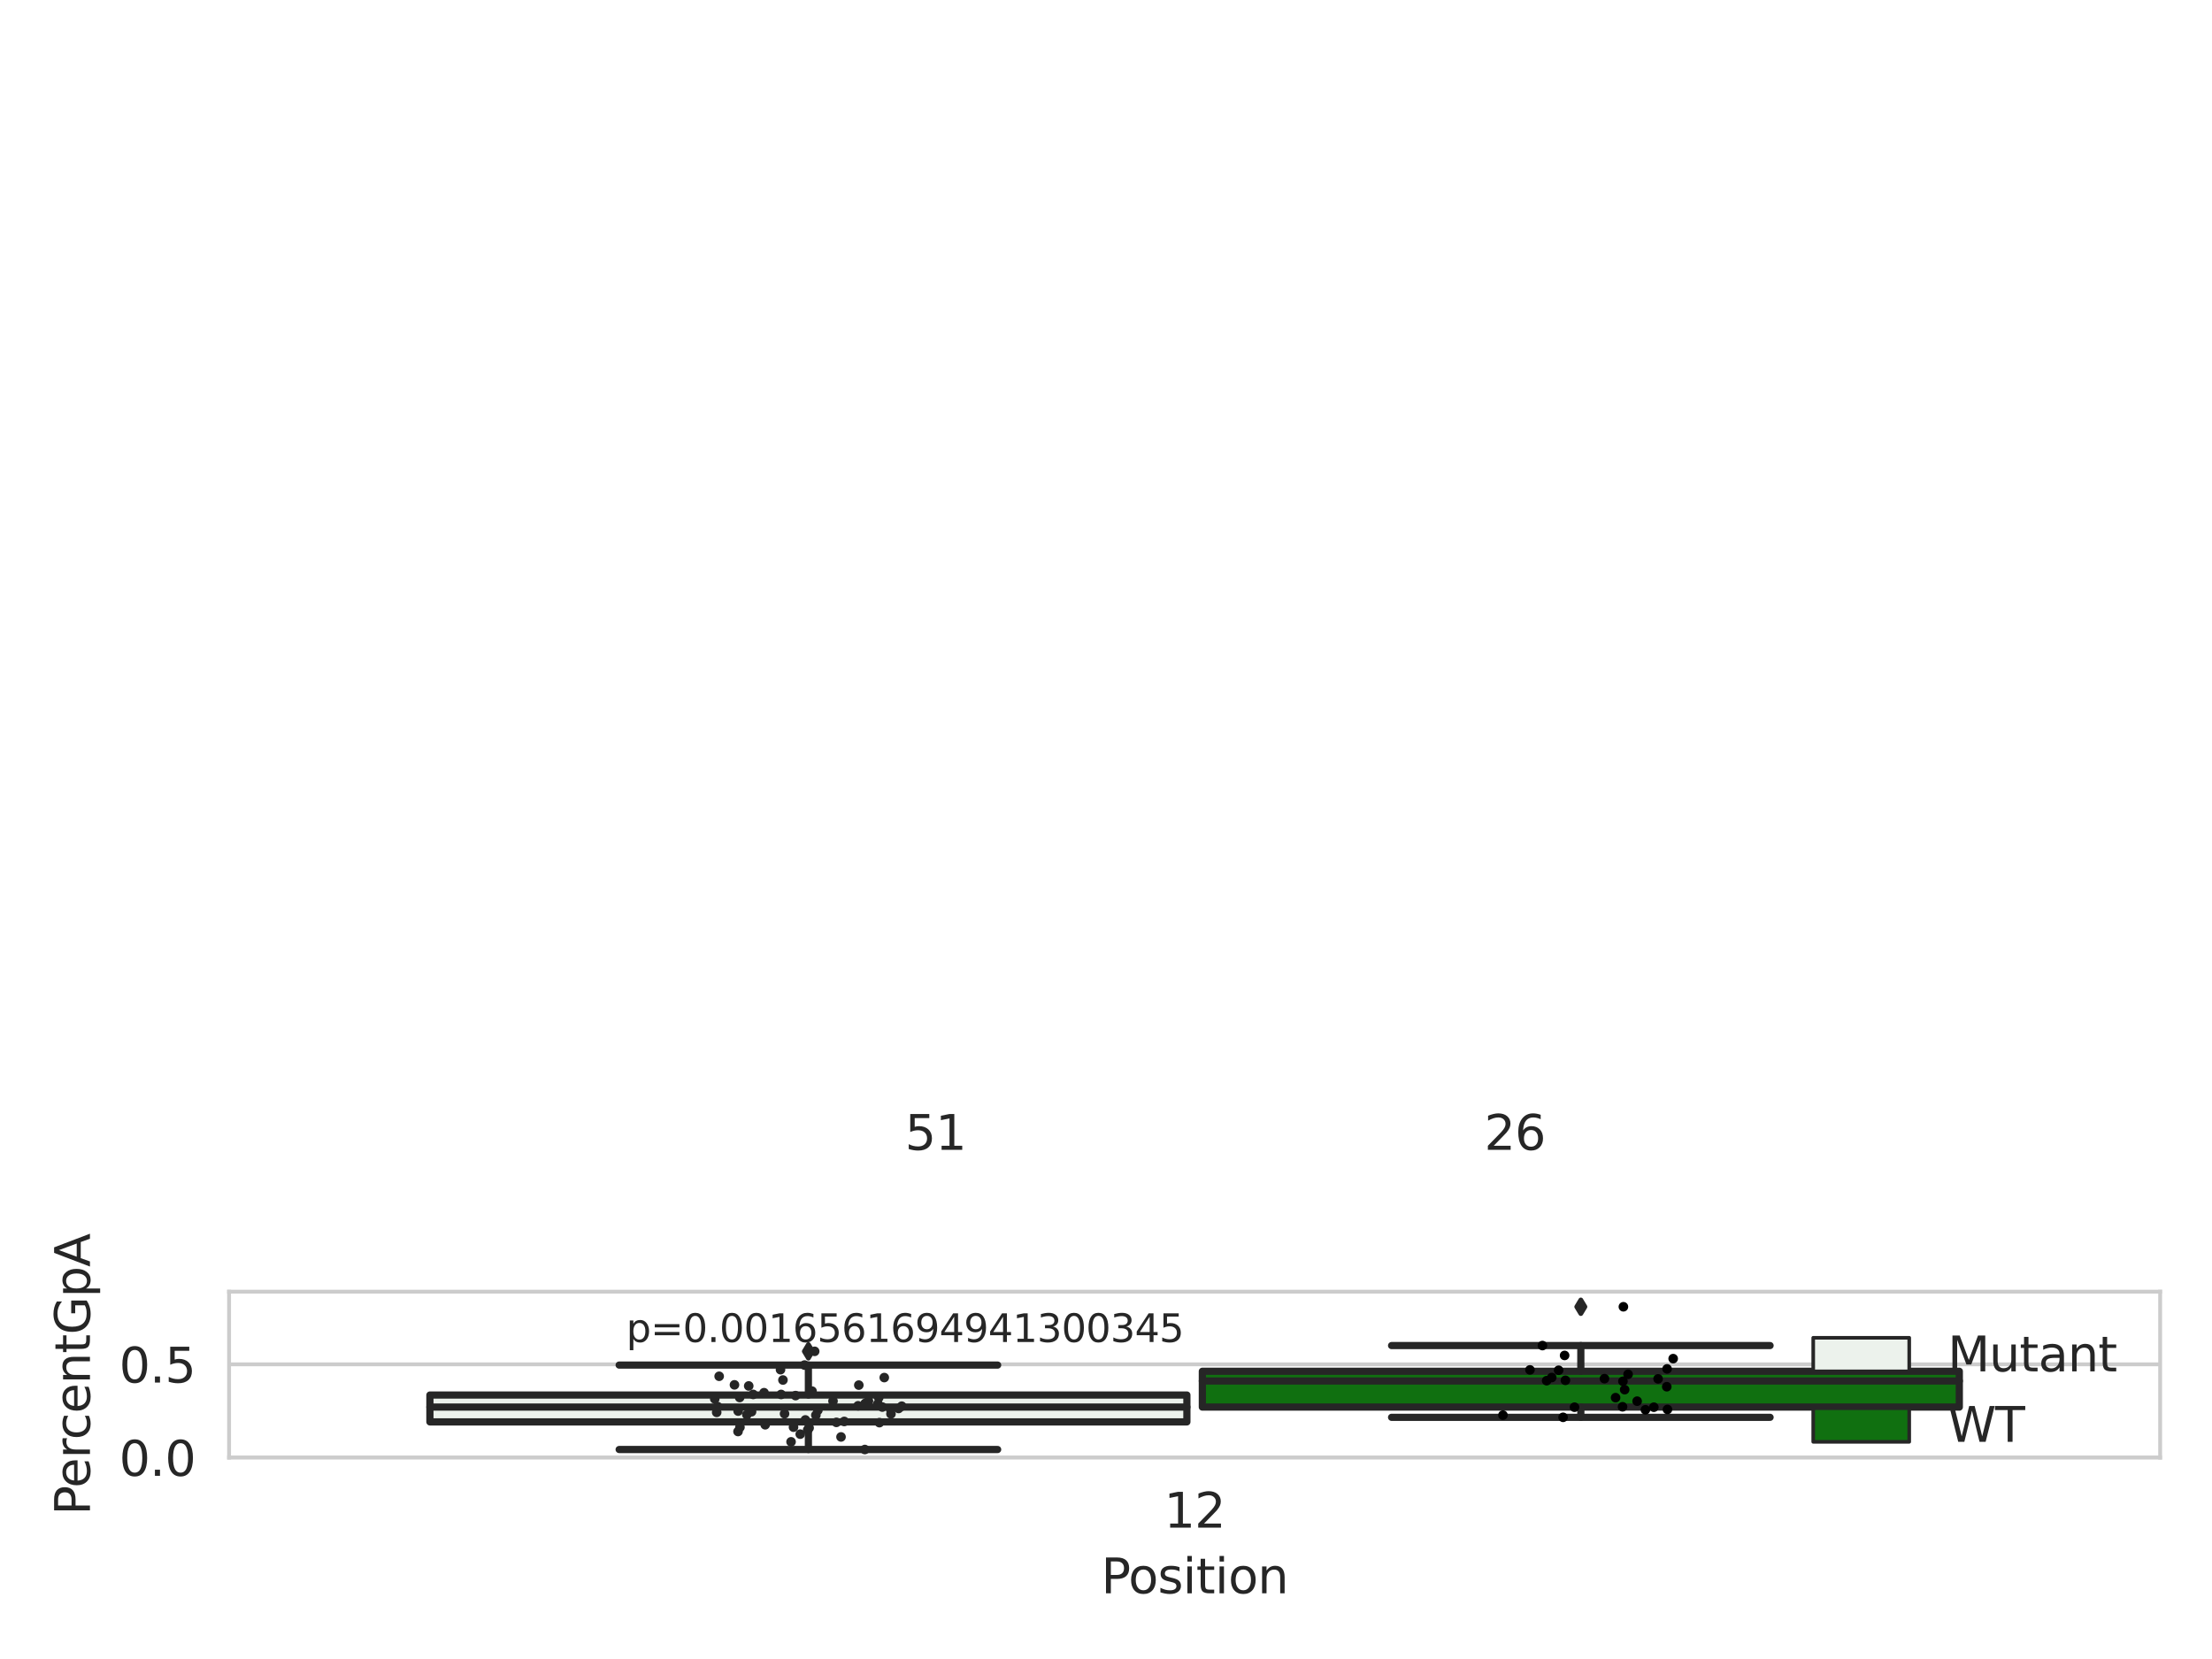 <?xml version="1.0" encoding="utf-8" standalone="no"?>
<!DOCTYPE svg PUBLIC "-//W3C//DTD SVG 1.1//EN"
  "http://www.w3.org/Graphics/SVG/1.1/DTD/svg11.dtd">
<svg xmlns:xlink="http://www.w3.org/1999/xlink" width="460.8pt" height="345.6pt" viewBox="0 0 460.8 345.6" xmlns="http://www.w3.org/2000/svg" version="1.1">
 <defs>
  <style type="text/css">*{stroke-linejoin: round; stroke-linecap: butt}</style>
 </defs>
 <g id="figure_1">
  <g id="patch_1">
   <path d="M 0 345.6 
L 460.8 345.6 
L 460.8 0 
L 0 0 
z
" style="fill: #ffffff"/>
  </g>
  <g id="axes_1">
   <g id="patch_2">
    <path d="M 47.72 303.64 
L 450 303.64 
L 450 269.081 
L 47.72 269.081 
z
" style="fill: #ffffff"/>
   </g>
   <g id="matplotlib.axis_1">
    <g id="xtick_1">
     <g id="text_1">
      <!-- 12 -->
      <g style="fill: #262626" transform="translate(242.498 318.238)scale(0.1 -0.1)">
       <defs>
        <path id="DejaVuSans-31" d="M 794 531 
L 1825 531 
L 1825 4091 
L 703 3866 
L 703 4441 
L 1819 4666 
L 2450 4666 
L 2450 531 
L 3481 531 
L 3481 0 
L 794 0 
L 794 531 
z
" transform="scale(0.016)"/>
        <path id="DejaVuSans-32" d="M 1228 531 
L 3431 531 
L 3431 0 
L 469 0 
L 469 531 
Q 828 903 1448 1529 
Q 2069 2156 2228 2338 
Q 2531 2678 2651 2914 
Q 2772 3150 2772 3378 
Q 2772 3750 2511 3984 
Q 2250 4219 1831 4219 
Q 1534 4219 1204 4116 
Q 875 4013 500 3803 
L 500 4441 
Q 881 4594 1212 4672 
Q 1544 4750 1819 4750 
Q 2544 4750 2975 4387 
Q 3406 4025 3406 3419 
Q 3406 3131 3298 2873 
Q 3191 2616 2906 2266 
Q 2828 2175 2409 1742 
Q 1991 1309 1228 531 
z
" transform="scale(0.016)"/>
       </defs>
       <use xlink:href="#DejaVuSans-31"/>
       <use xlink:href="#DejaVuSans-32" x="63.623"/>
      </g>
     </g>
    </g>
    <g id="text_2">
     <!-- Position -->
     <g style="fill: #262626" transform="translate(229.396 331.917)scale(0.1 -0.1)">
      <defs>
       <path id="DejaVuSans-50" d="M 1259 4147 
L 1259 2394 
L 2053 2394 
Q 2494 2394 2734 2622 
Q 2975 2850 2975 3272 
Q 2975 3691 2734 3919 
Q 2494 4147 2053 4147 
L 1259 4147 
z
M 628 4666 
L 2053 4666 
Q 2838 4666 3239 4311 
Q 3641 3956 3641 3272 
Q 3641 2581 3239 2228 
Q 2838 1875 2053 1875 
L 1259 1875 
L 1259 0 
L 628 0 
L 628 4666 
z
" transform="scale(0.016)"/>
       <path id="DejaVuSans-6f" d="M 1959 3097 
Q 1497 3097 1228 2736 
Q 959 2375 959 1747 
Q 959 1119 1226 758 
Q 1494 397 1959 397 
Q 2419 397 2687 759 
Q 2956 1122 2956 1747 
Q 2956 2369 2687 2733 
Q 2419 3097 1959 3097 
z
M 1959 3584 
Q 2709 3584 3137 3096 
Q 3566 2609 3566 1747 
Q 3566 888 3137 398 
Q 2709 -91 1959 -91 
Q 1206 -91 779 398 
Q 353 888 353 1747 
Q 353 2609 779 3096 
Q 1206 3584 1959 3584 
z
" transform="scale(0.016)"/>
       <path id="DejaVuSans-73" d="M 2834 3397 
L 2834 2853 
Q 2591 2978 2328 3040 
Q 2066 3103 1784 3103 
Q 1356 3103 1142 2972 
Q 928 2841 928 2578 
Q 928 2378 1081 2264 
Q 1234 2150 1697 2047 
L 1894 2003 
Q 2506 1872 2764 1633 
Q 3022 1394 3022 966 
Q 3022 478 2636 193 
Q 2250 -91 1575 -91 
Q 1294 -91 989 -36 
Q 684 19 347 128 
L 347 722 
Q 666 556 975 473 
Q 1284 391 1588 391 
Q 1994 391 2212 530 
Q 2431 669 2431 922 
Q 2431 1156 2273 1281 
Q 2116 1406 1581 1522 
L 1381 1569 
Q 847 1681 609 1914 
Q 372 2147 372 2553 
Q 372 3047 722 3315 
Q 1072 3584 1716 3584 
Q 2034 3584 2315 3537 
Q 2597 3491 2834 3397 
z
" transform="scale(0.016)"/>
       <path id="DejaVuSans-69" d="M 603 3500 
L 1178 3500 
L 1178 0 
L 603 0 
L 603 3500 
z
M 603 4863 
L 1178 4863 
L 1178 4134 
L 603 4134 
L 603 4863 
z
" transform="scale(0.016)"/>
       <path id="DejaVuSans-74" d="M 1172 4494 
L 1172 3500 
L 2356 3500 
L 2356 3053 
L 1172 3053 
L 1172 1153 
Q 1172 725 1289 603 
Q 1406 481 1766 481 
L 2356 481 
L 2356 0 
L 1766 0 
Q 1100 0 847 248 
Q 594 497 594 1153 
L 594 3053 
L 172 3053 
L 172 3500 
L 594 3500 
L 594 4494 
L 1172 4494 
z
" transform="scale(0.016)"/>
       <path id="DejaVuSans-6e" d="M 3513 2113 
L 3513 0 
L 2938 0 
L 2938 2094 
Q 2938 2591 2744 2837 
Q 2550 3084 2163 3084 
Q 1697 3084 1428 2787 
Q 1159 2491 1159 1978 
L 1159 0 
L 581 0 
L 581 3500 
L 1159 3500 
L 1159 2956 
Q 1366 3272 1645 3428 
Q 1925 3584 2291 3584 
Q 2894 3584 3203 3211 
Q 3513 2838 3513 2113 
z
" transform="scale(0.016)"/>
      </defs>
      <use xlink:href="#DejaVuSans-50"/>
      <use xlink:href="#DejaVuSans-6f" x="56.678"/>
      <use xlink:href="#DejaVuSans-73" x="117.859"/>
      <use xlink:href="#DejaVuSans-69" x="169.959"/>
      <use xlink:href="#DejaVuSans-74" x="197.742"/>
      <use xlink:href="#DejaVuSans-69" x="236.951"/>
      <use xlink:href="#DejaVuSans-6f" x="264.734"/>
      <use xlink:href="#DejaVuSans-6e" x="325.916"/>
     </g>
    </g>
   </g>
   <g id="matplotlib.axis_2">
    <g id="ytick_1">
     <g id="line2d_1">
      <path d="M 47.72 303.64 
L 450 303.64 
" clip-path="url(#p0997b7d16b)" style="fill: none; stroke: #cccccc; stroke-width: 0.8; stroke-linecap: round"/>
     </g>
     <g id="text_3">
      <!-- 0.0 -->
      <g style="fill: #262626" transform="translate(24.817 307.439)scale(0.1 -0.1)">
       <defs>
        <path id="DejaVuSans-30" d="M 2034 4250 
Q 1547 4250 1301 3770 
Q 1056 3291 1056 2328 
Q 1056 1369 1301 889 
Q 1547 409 2034 409 
Q 2525 409 2770 889 
Q 3016 1369 3016 2328 
Q 3016 3291 2770 3770 
Q 2525 4250 2034 4250 
z
M 2034 4750 
Q 2819 4750 3233 4129 
Q 3647 3509 3647 2328 
Q 3647 1150 3233 529 
Q 2819 -91 2034 -91 
Q 1250 -91 836 529 
Q 422 1150 422 2328 
Q 422 3509 836 4129 
Q 1250 4750 2034 4750 
z
" transform="scale(0.016)"/>
        <path id="DejaVuSans-2e" d="M 684 794 
L 1344 794 
L 1344 0 
L 684 0 
L 684 794 
z
" transform="scale(0.016)"/>
       </defs>
       <use xlink:href="#DejaVuSans-30"/>
       <use xlink:href="#DejaVuSans-2e" x="63.623"/>
       <use xlink:href="#DejaVuSans-30" x="95.41"/>
      </g>
     </g>
    </g>
    <g id="ytick_2">
     <g id="line2d_2">
      <path d="M 47.72 284.214 
L 450 284.214 
" clip-path="url(#p0997b7d16b)" style="fill: none; stroke: #cccccc; stroke-width: 0.8; stroke-linecap: round"/>
     </g>
     <g id="text_4">
      <!-- 0.5 -->
      <g style="fill: #262626" transform="translate(24.817 288.014)scale(0.1 -0.1)">
       <defs>
        <path id="DejaVuSans-35" d="M 691 4666 
L 3169 4666 
L 3169 4134 
L 1269 4134 
L 1269 2991 
Q 1406 3038 1543 3061 
Q 1681 3084 1819 3084 
Q 2600 3084 3056 2656 
Q 3513 2228 3513 1497 
Q 3513 744 3044 326 
Q 2575 -91 1722 -91 
Q 1428 -91 1123 -41 
Q 819 9 494 109 
L 494 744 
Q 775 591 1075 516 
Q 1375 441 1709 441 
Q 2250 441 2565 725 
Q 2881 1009 2881 1497 
Q 2881 1984 2565 2268 
Q 2250 2553 1709 2553 
Q 1456 2553 1204 2497 
Q 953 2441 691 2322 
L 691 4666 
z
" transform="scale(0.016)"/>
       </defs>
       <use xlink:href="#DejaVuSans-30"/>
       <use xlink:href="#DejaVuSans-2e" x="63.623"/>
       <use xlink:href="#DejaVuSans-35" x="95.41"/>
      </g>
     </g>
    </g>
    <g id="text_5">
     <!-- PercentGpA -->
     <g style="fill: #262626" transform="translate(18.737 315.637)rotate(-90)scale(0.1 -0.1)">
      <defs>
       <path id="DejaVuSans-65" d="M 3597 1894 
L 3597 1613 
L 953 1613 
Q 991 1019 1311 708 
Q 1631 397 2203 397 
Q 2534 397 2845 478 
Q 3156 559 3463 722 
L 3463 178 
Q 3153 47 2828 -22 
Q 2503 -91 2169 -91 
Q 1331 -91 842 396 
Q 353 884 353 1716 
Q 353 2575 817 3079 
Q 1281 3584 2069 3584 
Q 2775 3584 3186 3129 
Q 3597 2675 3597 1894 
z
M 3022 2063 
Q 3016 2534 2758 2815 
Q 2500 3097 2075 3097 
Q 1594 3097 1305 2825 
Q 1016 2553 972 2059 
L 3022 2063 
z
" transform="scale(0.016)"/>
       <path id="DejaVuSans-72" d="M 2631 2963 
Q 2534 3019 2420 3045 
Q 2306 3072 2169 3072 
Q 1681 3072 1420 2755 
Q 1159 2438 1159 1844 
L 1159 0 
L 581 0 
L 581 3500 
L 1159 3500 
L 1159 2956 
Q 1341 3275 1631 3429 
Q 1922 3584 2338 3584 
Q 2397 3584 2469 3576 
Q 2541 3569 2628 3553 
L 2631 2963 
z
" transform="scale(0.016)"/>
       <path id="DejaVuSans-63" d="M 3122 3366 
L 3122 2828 
Q 2878 2963 2633 3030 
Q 2388 3097 2138 3097 
Q 1578 3097 1268 2742 
Q 959 2388 959 1747 
Q 959 1106 1268 751 
Q 1578 397 2138 397 
Q 2388 397 2633 464 
Q 2878 531 3122 666 
L 3122 134 
Q 2881 22 2623 -34 
Q 2366 -91 2075 -91 
Q 1284 -91 818 406 
Q 353 903 353 1747 
Q 353 2603 823 3093 
Q 1294 3584 2113 3584 
Q 2378 3584 2631 3529 
Q 2884 3475 3122 3366 
z
" transform="scale(0.016)"/>
       <path id="DejaVuSans-47" d="M 3809 666 
L 3809 1919 
L 2778 1919 
L 2778 2438 
L 4434 2438 
L 4434 434 
Q 4069 175 3628 42 
Q 3188 -91 2688 -91 
Q 1594 -91 976 548 
Q 359 1188 359 2328 
Q 359 3472 976 4111 
Q 1594 4750 2688 4750 
Q 3144 4750 3555 4637 
Q 3966 4525 4313 4306 
L 4313 3634 
Q 3963 3931 3569 4081 
Q 3175 4231 2741 4231 
Q 1884 4231 1454 3753 
Q 1025 3275 1025 2328 
Q 1025 1384 1454 906 
Q 1884 428 2741 428 
Q 3075 428 3337 486 
Q 3600 544 3809 666 
z
" transform="scale(0.016)"/>
       <path id="DejaVuSans-70" d="M 1159 525 
L 1159 -1331 
L 581 -1331 
L 581 3500 
L 1159 3500 
L 1159 2969 
Q 1341 3281 1617 3432 
Q 1894 3584 2278 3584 
Q 2916 3584 3314 3078 
Q 3713 2572 3713 1747 
Q 3713 922 3314 415 
Q 2916 -91 2278 -91 
Q 1894 -91 1617 61 
Q 1341 213 1159 525 
z
M 3116 1747 
Q 3116 2381 2855 2742 
Q 2594 3103 2138 3103 
Q 1681 3103 1420 2742 
Q 1159 2381 1159 1747 
Q 1159 1113 1420 752 
Q 1681 391 2138 391 
Q 2594 391 2855 752 
Q 3116 1113 3116 1747 
z
" transform="scale(0.016)"/>
       <path id="DejaVuSans-41" d="M 2188 4044 
L 1331 1722 
L 3047 1722 
L 2188 4044 
z
M 1831 4666 
L 2547 4666 
L 4325 0 
L 3669 0 
L 3244 1197 
L 1141 1197 
L 716 0 
L 50 0 
L 1831 4666 
z
" transform="scale(0.016)"/>
      </defs>
      <use xlink:href="#DejaVuSans-50"/>
      <use xlink:href="#DejaVuSans-65" x="56.678"/>
      <use xlink:href="#DejaVuSans-72" x="118.201"/>
      <use xlink:href="#DejaVuSans-63" x="157.064"/>
      <use xlink:href="#DejaVuSans-65" x="212.045"/>
      <use xlink:href="#DejaVuSans-6e" x="273.568"/>
      <use xlink:href="#DejaVuSans-74" x="336.947"/>
      <use xlink:href="#DejaVuSans-47" x="376.156"/>
      <use xlink:href="#DejaVuSans-70" x="453.646"/>
      <use xlink:href="#DejaVuSans-41" x="517.123"/>
     </g>
    </g>
   </g>
   <g id="patch_3">
    <path d="M 89.557 296.209 
L 247.251 296.209 
L 247.251 290.608 
L 89.557 290.608 
L 89.557 296.209 
z
" clip-path="url(#p0997b7d16b)" style="fill: #ecf2ec; stroke: #262626; stroke-width: 1.5; stroke-linejoin: miter"/>
   </g>
   <g id="patch_4">
    <path d="M 250.469 293.123 
L 408.163 293.123 
L 408.163 285.661 
L 250.469 285.661 
L 250.469 293.123 
z
" clip-path="url(#p0997b7d16b)" style="fill: #107010; stroke: #262626; stroke-width: 1.5; stroke-linejoin: miter"/>
   </g>
   <g id="patch_5">
    <path d="M 248.86 303.64 
L 248.86 303.64 
L 248.86 303.64 
L 248.86 303.64 
z
" clip-path="url(#p0997b7d16b)" style="fill: #ecf2ec; stroke: #262626; stroke-width: 0.75; stroke-linejoin: miter"/>
   </g>
   <g id="patch_6">
    <path d="M 248.86 303.64 
L 248.86 303.64 
L 248.86 303.64 
L 248.86 303.64 
z
" clip-path="url(#p0997b7d16b)" style="fill: #107010; stroke: #262626; stroke-width: 0.75; stroke-linejoin: miter"/>
   </g>
   <g id="PathCollection_1"/>
   <g id="PathCollection_2"/>
   <g id="line2d_3">
    <path d="M 168.404 296.209 
L 168.404 301.959 
" clip-path="url(#p0997b7d16b)" style="fill: none; stroke: #262626; stroke-width: 1.5; stroke-linecap: round"/>
   </g>
   <g id="line2d_4">
    <path d="M 168.404 290.608 
L 168.404 284.37 
" clip-path="url(#p0997b7d16b)" style="fill: none; stroke: #262626; stroke-width: 1.5; stroke-linecap: round"/>
   </g>
   <g id="line2d_5">
    <path d="M 128.981 301.959 
L 207.827 301.959 
" clip-path="url(#p0997b7d16b)" style="fill: none; stroke: #262626; stroke-width: 1.5; stroke-linecap: round"/>
   </g>
   <g id="line2d_6">
    <path d="M 128.981 284.37 
L 207.827 284.37 
" clip-path="url(#p0997b7d16b)" style="fill: none; stroke: #262626; stroke-width: 1.5; stroke-linecap: round"/>
   </g>
   <g id="line2d_7">
    <defs>
     <path id="me426078f38" d="M -0 1.414 
L 0.849 0 
L 0 -1.414 
L -0.849 -0 
z
" style="stroke: #262626; stroke-linejoin: miter"/>
    </defs>
    <g clip-path="url(#p0997b7d16b)">
     <use xlink:href="#me426078f38" x="168.404" y="305.81" style="fill: #262626; stroke: #262626; stroke-linejoin: miter"/>
     <use xlink:href="#me426078f38" x="168.404" y="281.508" style="fill: #262626; stroke: #262626; stroke-linejoin: miter"/>
    </g>
   </g>
   <g id="line2d_8">
    <path d="M 329.316 293.123 
L 329.316 295.253 
" clip-path="url(#p0997b7d16b)" style="fill: none; stroke: #262626; stroke-width: 1.5; stroke-linecap: round"/>
   </g>
   <g id="line2d_9">
    <path d="M 329.316 285.661 
L 329.316 280.306 
" clip-path="url(#p0997b7d16b)" style="fill: none; stroke: #262626; stroke-width: 1.5; stroke-linecap: round"/>
   </g>
   <g id="line2d_10">
    <path d="M 289.893 295.253 
L 368.739 295.253 
" clip-path="url(#p0997b7d16b)" style="fill: none; stroke: #262626; stroke-width: 1.5; stroke-linecap: round"/>
   </g>
   <g id="line2d_11">
    <path d="M 289.893 280.306 
L 368.739 280.306 
" clip-path="url(#p0997b7d16b)" style="fill: none; stroke: #262626; stroke-width: 1.5; stroke-linecap: round"/>
   </g>
   <g id="line2d_12">
    <g clip-path="url(#p0997b7d16b)">
     <use xlink:href="#me426078f38" x="329.316" y="310.671" style="fill: #262626; stroke: #262626; stroke-linejoin: miter"/>
     <use xlink:href="#me426078f38" x="329.316" y="272.223" style="fill: #262626; stroke: #262626; stroke-linejoin: miter"/>
    </g>
   </g>
   <g id="line2d_13">
    <path d="M 89.557 293.116 
L 247.251 293.116 
" clip-path="url(#p0997b7d16b)" style="fill: none; stroke: #262626; stroke-width: 1.5; stroke-linecap: round"/>
   </g>
   <g id="line2d_14">
    <path d="M 250.469 287.683 
L 408.163 287.683 
" clip-path="url(#p0997b7d16b)" style="fill: none; stroke: #262626; stroke-width: 1.5; stroke-linecap: round"/>
   </g>
   <g id="patch_7">
    <path d="M 47.72 303.64 
L 47.72 269.081 
" style="fill: none; stroke: #cccccc; stroke-width: 0.8; stroke-linejoin: miter; stroke-linecap: square"/>
   </g>
   <g id="patch_8">
    <path d="M 450 303.64 
L 450 269.081 
" style="fill: none; stroke: #cccccc; stroke-width: 0.8; stroke-linejoin: miter; stroke-linecap: square"/>
   </g>
   <g id="patch_9">
    <path d="M 47.72 303.64 
L 450 303.64 
" style="fill: none; stroke: #cccccc; stroke-width: 0.8; stroke-linejoin: miter; stroke-linecap: square"/>
   </g>
   <g id="patch_10">
    <path d="M 47.72 269.081 
L 450 269.081 
" style="fill: none; stroke: #cccccc; stroke-width: 0.8; stroke-linejoin: miter; stroke-linecap: square"/>
   </g>
   <g id="PathCollection_3">
    <defs>
     <path id="C0_0_7f216011e7" d="M 0 1 
C 0.265 1 0.52 0.895 0.707 0.707 
C 0.895 0.52 1 0.265 1 -0 
C 1 -0.265 0.895 -0.52 0.707 -0.707 
C 0.52 -0.895 0.265 -1 0 -1 
C -0.265 -1 -0.52 -0.895 -0.707 -0.707 
C -0.895 -0.52 -1 -0.265 -1 0 
C -1 0.265 -0.895 0.52 -0.707 0.707 
C -0.52 0.895 -0.265 1 0 1 
z
"/>
    </defs>
    <g clip-path="url(#p0997b7d16b)">
     <use xlink:href="#C0_0_7f216011e7" x="159.405" y="296.805" style="fill: #262626"/>
    </g>
    <g clip-path="url(#p0997b7d16b)">
     <use xlink:href="#C0_0_7f216011e7" x="188.503" y="305.81" style="fill: #262626"/>
    </g>
    <g clip-path="url(#p0997b7d16b)">
     <use xlink:href="#C0_0_7f216011e7" x="155.585" y="294.706" style="fill: #262626"/>
    </g>
    <g clip-path="url(#p0997b7d16b)">
     <use xlink:href="#C0_0_7f216011e7" x="167.602" y="284.37" style="fill: #262626"/>
    </g>
    <g clip-path="url(#p0997b7d16b)">
     <use xlink:href="#C0_0_7f216011e7" x="175.2" y="299.341" style="fill: #262626"/>
    </g>
    <g clip-path="url(#p0997b7d16b)">
     <use xlink:href="#C0_0_7f216011e7" x="154.145" y="297.321" style="fill: #262626"/>
    </g>
    <g clip-path="url(#p0997b7d16b)">
     <use xlink:href="#C0_0_7f216011e7" x="155.973" y="288.716" style="fill: #262626"/>
    </g>
    <g clip-path="url(#p0997b7d16b)">
     <use xlink:href="#C0_0_7f216011e7" x="183.198" y="296.365" style="fill: #262626"/>
    </g>
    <g clip-path="url(#p0997b7d16b)">
     <use xlink:href="#C0_0_7f216011e7" x="153.004" y="288.489" style="fill: #262626"/>
    </g>
    <g clip-path="url(#p0997b7d16b)">
     <use xlink:href="#C0_0_7f216011e7" x="154.086" y="291.126" style="fill: #262626"/>
    </g>
    <g clip-path="url(#p0997b7d16b)">
     <use xlink:href="#C0_0_7f216011e7" x="169.96" y="294.805" style="fill: #262626"/>
    </g>
    <g clip-path="url(#p0997b7d16b)">
     <use xlink:href="#C0_0_7f216011e7" x="163.436" y="294.506" style="fill: #262626"/>
    </g>
    <g clip-path="url(#p0997b7d16b)">
     <use xlink:href="#C0_0_7f216011e7" x="162.721" y="290.487" style="fill: #262626"/>
    </g>
    <g clip-path="url(#p0997b7d16b)">
     <use xlink:href="#C0_0_7f216011e7" x="168.261" y="297.862" style="fill: #262626"/>
    </g>
    <g clip-path="url(#p0997b7d16b)">
     <use xlink:href="#C0_0_7f216011e7" x="187.192" y="293.411" style="fill: #262626"/>
    </g>
    <g clip-path="url(#p0997b7d16b)">
     <use xlink:href="#C0_0_7f216011e7" x="164.792" y="300.358" style="fill: #262626"/>
    </g>
    <g clip-path="url(#p0997b7d16b)">
     <use xlink:href="#C0_0_7f216011e7" x="166.706" y="298.76" style="fill: #262626"/>
    </g>
    <g clip-path="url(#p0997b7d16b)">
     <use xlink:href="#C0_0_7f216011e7" x="169.165" y="289.799" style="fill: #262626"/>
    </g>
    <g clip-path="url(#p0997b7d16b)">
     <use xlink:href="#C0_0_7f216011e7" x="165.73" y="290.729" style="fill: #262626"/>
    </g>
    <g clip-path="url(#p0997b7d16b)">
     <use xlink:href="#C0_0_7f216011e7" x="156.565" y="294.084" style="fill: #262626"/>
    </g>
    <g clip-path="url(#p0997b7d16b)">
     <use xlink:href="#C0_0_7f216011e7" x="148.896" y="291.409" style="fill: #262626"/>
    </g>
    <g clip-path="url(#p0997b7d16b)">
     <use xlink:href="#C0_0_7f216011e7" x="149.814" y="286.703" style="fill: #262626"/>
    </g>
    <g clip-path="url(#p0997b7d16b)">
     <use xlink:href="#C0_0_7f216011e7" x="175.874" y="296.113" style="fill: #262626"/>
    </g>
    <g clip-path="url(#p0997b7d16b)">
     <use xlink:href="#C0_0_7f216011e7" x="185.605" y="294.539" style="fill: #262626"/>
    </g>
    <g clip-path="url(#p0997b7d16b)">
     <use xlink:href="#C0_0_7f216011e7" x="163.102" y="287.482" style="fill: #262626"/>
    </g>
    <g clip-path="url(#p0997b7d16b)">
     <use xlink:href="#C0_0_7f216011e7" x="159.164" y="290.125" style="fill: #262626"/>
    </g>
    <g clip-path="url(#p0997b7d16b)">
     <use xlink:href="#C0_0_7f216011e7" x="183.802" y="293.116" style="fill: #262626"/>
    </g>
    <g clip-path="url(#p0997b7d16b)">
     <use xlink:href="#C0_0_7f216011e7" x="180.91" y="291.88" style="fill: #262626"/>
    </g>
    <g clip-path="url(#p0997b7d16b)">
     <use xlink:href="#C0_0_7f216011e7" x="153.744" y="298.209" style="fill: #262626"/>
    </g>
    <g clip-path="url(#p0997b7d16b)">
     <use xlink:href="#C0_0_7f216011e7" x="178.751" y="292.851" style="fill: #262626"/>
    </g>
    <g clip-path="url(#p0997b7d16b)">
     <use xlink:href="#C0_0_7f216011e7" x="169.71" y="281.508" style="fill: #262626"/>
    </g>
    <g clip-path="url(#p0997b7d16b)">
     <use xlink:href="#C0_0_7f216011e7" x="187.851" y="292.937" style="fill: #262626"/>
    </g>
    <g clip-path="url(#p0997b7d16b)">
     <use xlink:href="#C0_0_7f216011e7" x="149.501" y="293.019" style="fill: #262626"/>
    </g>
    <g clip-path="url(#p0997b7d16b)">
     <use xlink:href="#C0_0_7f216011e7" x="180.288" y="292.322" style="fill: #262626"/>
    </g>
    <g clip-path="url(#p0997b7d16b)">
     <use xlink:href="#C0_0_7f216011e7" x="162.594" y="285.329" style="fill: #262626"/>
    </g>
    <g clip-path="url(#p0997b7d16b)">
     <use xlink:href="#C0_0_7f216011e7" x="156.906" y="290.481" style="fill: #262626"/>
    </g>
    <g clip-path="url(#p0997b7d16b)">
     <use xlink:href="#C0_0_7f216011e7" x="182.877" y="292.45" style="fill: #262626"/>
    </g>
    <g clip-path="url(#p0997b7d16b)">
     <use xlink:href="#C0_0_7f216011e7" x="180.164" y="301.959" style="fill: #262626"/>
    </g>
    <g clip-path="url(#p0997b7d16b)">
     <use xlink:href="#C0_0_7f216011e7" x="165.305" y="297.308" style="fill: #262626"/>
    </g>
    <g clip-path="url(#p0997b7d16b)">
     <use xlink:href="#C0_0_7f216011e7" x="180.165" y="292.533" style="fill: #262626"/>
    </g>
    <g clip-path="url(#p0997b7d16b)">
     <use xlink:href="#C0_0_7f216011e7" x="184.211" y="286.973" style="fill: #262626"/>
    </g>
    <g clip-path="url(#p0997b7d16b)">
     <use xlink:href="#C0_0_7f216011e7" x="178.907" y="288.545" style="fill: #262626"/>
    </g>
    <g clip-path="url(#p0997b7d16b)">
     <use xlink:href="#C0_0_7f216011e7" x="168.552" y="297.461" style="fill: #262626"/>
    </g>
    <g clip-path="url(#p0997b7d16b)">
     <use xlink:href="#C0_0_7f216011e7" x="167.773" y="295.797" style="fill: #262626"/>
    </g>
    <g clip-path="url(#p0997b7d16b)">
     <use xlink:href="#C0_0_7f216011e7" x="153.768" y="293.953" style="fill: #262626"/>
    </g>
    <g clip-path="url(#p0997b7d16b)">
     <use xlink:href="#C0_0_7f216011e7" x="149.299" y="294.22" style="fill: #262626"/>
    </g>
    <g clip-path="url(#p0997b7d16b)">
     <use xlink:href="#C0_0_7f216011e7" x="170.38" y="293.78" style="fill: #262626"/>
    </g>
    <g clip-path="url(#p0997b7d16b)">
     <use xlink:href="#C0_0_7f216011e7" x="173.532" y="291.867" style="fill: #262626"/>
    </g>
    <g clip-path="url(#p0997b7d16b)">
     <use xlink:href="#C0_0_7f216011e7" x="183.057" y="291.166" style="fill: #262626"/>
    </g>
    <g clip-path="url(#p0997b7d16b)">
     <use xlink:href="#C0_0_7f216011e7" x="185.535" y="293.607" style="fill: #262626"/>
    </g>
    <g clip-path="url(#p0997b7d16b)">
     <use xlink:href="#C0_0_7f216011e7" x="174.236" y="296.304" style="fill: #262626"/>
    </g>
   </g>
   <g id="PathCollection_4">
    <defs>
     <path id="C1_0_c53acdc495" d="M 0 1 
C 0.265 1 0.52 0.895 0.707 0.707 
C 0.895 0.52 1 0.265 1 -0 
C 1 -0.265 0.895 -0.52 0.707 -0.707 
C 0.52 -0.895 0.265 -1 0 -1 
C -0.265 -1 -0.52 -0.895 -0.707 -0.707 
C -0.895 -0.52 -1 -0.265 -1 0 
C -1 0.265 -0.895 0.52 -0.707 0.707 
C -0.52 0.895 -0.265 1 0 1 
z
"/>
    </defs>
    <g clip-path="url(#p0997b7d16b)">
     <use xlink:href="#C1_0_c53acdc495" x="325.619" y="295.253"/>
    </g>
    <g clip-path="url(#p0997b7d16b)">
     <use xlink:href="#C1_0_c53acdc495" x="338.091" y="287.746"/>
    </g>
    <g clip-path="url(#p0997b7d16b)">
     <use xlink:href="#C1_0_c53acdc495" x="344.527" y="293.147"/>
    </g>
    <g clip-path="url(#p0997b7d16b)">
     <use xlink:href="#C1_0_c53acdc495" x="325.937" y="282.361"/>
    </g>
    <g clip-path="url(#p0997b7d16b)">
     <use xlink:href="#C1_0_c53acdc495" x="338.007" y="293.059"/>
    </g>
    <g clip-path="url(#p0997b7d16b)">
     <use xlink:href="#C1_0_c53acdc495" x="338.185" y="272.223"/>
    </g>
    <g clip-path="url(#p0997b7d16b)">
     <use xlink:href="#C1_0_c53acdc495" x="323.254" y="286.966"/>
    </g>
    <g clip-path="url(#p0997b7d16b)">
     <use xlink:href="#C1_0_c53acdc495" x="347.283" y="285.166"/>
    </g>
    <g clip-path="url(#p0997b7d16b)">
     <use xlink:href="#C1_0_c53acdc495" x="341.043" y="291.89"/>
    </g>
    <g clip-path="url(#p0997b7d16b)">
     <use xlink:href="#C1_0_c53acdc495" x="345.41" y="287.244"/>
    </g>
    <g clip-path="url(#p0997b7d16b)">
     <use xlink:href="#C1_0_c53acdc495" x="321.32" y="280.306"/>
    </g>
    <g clip-path="url(#p0997b7d16b)">
     <use xlink:href="#C1_0_c53acdc495" x="338.446" y="289.492"/>
    </g>
    <g clip-path="url(#p0997b7d16b)">
     <use xlink:href="#C1_0_c53acdc495" x="326.106" y="287.548"/>
    </g>
    <g clip-path="url(#p0997b7d16b)">
     <use xlink:href="#C1_0_c53acdc495" x="336.557" y="291.158"/>
    </g>
    <g clip-path="url(#p0997b7d16b)">
     <use xlink:href="#C1_0_c53acdc495" x="348.551" y="283.028"/>
    </g>
    <g clip-path="url(#p0997b7d16b)">
     <use xlink:href="#C1_0_c53acdc495" x="324.693" y="285.451"/>
    </g>
    <g clip-path="url(#p0997b7d16b)">
     <use xlink:href="#C1_0_c53acdc495" x="342.772" y="293.682"/>
    </g>
    <g clip-path="url(#p0997b7d16b)">
     <use xlink:href="#C1_0_c53acdc495" x="322.197" y="287.621"/>
    </g>
    <g clip-path="url(#p0997b7d16b)">
     <use xlink:href="#C1_0_c53acdc495" x="347.218" y="288.881"/>
    </g>
    <g clip-path="url(#p0997b7d16b)">
     <use xlink:href="#C1_0_c53acdc495" x="334.238" y="287.201"/>
    </g>
    <g clip-path="url(#p0997b7d16b)">
     <use xlink:href="#C1_0_c53acdc495" x="318.718" y="285.374"/>
    </g>
    <g clip-path="url(#p0997b7d16b)">
     <use xlink:href="#C1_0_c53acdc495" x="339.158" y="286.294"/>
    </g>
    <g clip-path="url(#p0997b7d16b)">
     <use xlink:href="#C1_0_c53acdc495" x="333.155" y="310.671"/>
    </g>
    <g clip-path="url(#p0997b7d16b)">
     <use xlink:href="#C1_0_c53acdc495" x="313.094" y="294.799"/>
    </g>
    <g clip-path="url(#p0997b7d16b)">
     <use xlink:href="#C1_0_c53acdc495" x="328.002" y="293.145"/>
    </g>
    <g clip-path="url(#p0997b7d16b)">
     <use xlink:href="#C1_0_c53acdc495" x="347.362" y="293.613"/>
    </g>
   </g>
   <g id="text_6">
    <!-- 51 -->
    <g style="fill: #262626" transform="translate(188.518 239.535)scale(0.1 -0.1)">
     <use xlink:href="#DejaVuSans-35"/>
     <use xlink:href="#DejaVuSans-31" x="63.623"/>
    </g>
   </g>
   <g id="text_7">
    <!-- p=0.0016561694941300345 -->
    <g style="fill: #262626" transform="translate(130.456 279.565)scale(0.08 -0.08)">
     <defs>
      <path id="DejaVuSans-3d" d="M 678 2906 
L 4684 2906 
L 4684 2381 
L 678 2381 
L 678 2906 
z
M 678 1631 
L 4684 1631 
L 4684 1100 
L 678 1100 
L 678 1631 
z
" transform="scale(0.016)"/>
      <path id="DejaVuSans-36" d="M 2113 2584 
Q 1688 2584 1439 2293 
Q 1191 2003 1191 1497 
Q 1191 994 1439 701 
Q 1688 409 2113 409 
Q 2538 409 2786 701 
Q 3034 994 3034 1497 
Q 3034 2003 2786 2293 
Q 2538 2584 2113 2584 
z
M 3366 4563 
L 3366 3988 
Q 3128 4100 2886 4159 
Q 2644 4219 2406 4219 
Q 1781 4219 1451 3797 
Q 1122 3375 1075 2522 
Q 1259 2794 1537 2939 
Q 1816 3084 2150 3084 
Q 2853 3084 3261 2657 
Q 3669 2231 3669 1497 
Q 3669 778 3244 343 
Q 2819 -91 2113 -91 
Q 1303 -91 875 529 
Q 447 1150 447 2328 
Q 447 3434 972 4092 
Q 1497 4750 2381 4750 
Q 2619 4750 2861 4703 
Q 3103 4656 3366 4563 
z
" transform="scale(0.016)"/>
      <path id="DejaVuSans-39" d="M 703 97 
L 703 672 
Q 941 559 1184 500 
Q 1428 441 1663 441 
Q 2288 441 2617 861 
Q 2947 1281 2994 2138 
Q 2813 1869 2534 1725 
Q 2256 1581 1919 1581 
Q 1219 1581 811 2004 
Q 403 2428 403 3163 
Q 403 3881 828 4315 
Q 1253 4750 1959 4750 
Q 2769 4750 3195 4129 
Q 3622 3509 3622 2328 
Q 3622 1225 3098 567 
Q 2575 -91 1691 -91 
Q 1453 -91 1209 -44 
Q 966 3 703 97 
z
M 1959 2075 
Q 2384 2075 2632 2365 
Q 2881 2656 2881 3163 
Q 2881 3666 2632 3958 
Q 2384 4250 1959 4250 
Q 1534 4250 1286 3958 
Q 1038 3666 1038 3163 
Q 1038 2656 1286 2365 
Q 1534 2075 1959 2075 
z
" transform="scale(0.016)"/>
      <path id="DejaVuSans-34" d="M 2419 4116 
L 825 1625 
L 2419 1625 
L 2419 4116 
z
M 2253 4666 
L 3047 4666 
L 3047 1625 
L 3713 1625 
L 3713 1100 
L 3047 1100 
L 3047 0 
L 2419 0 
L 2419 1100 
L 313 1100 
L 313 1709 
L 2253 4666 
z
" transform="scale(0.016)"/>
      <path id="DejaVuSans-33" d="M 2597 2516 
Q 3050 2419 3304 2112 
Q 3559 1806 3559 1356 
Q 3559 666 3084 287 
Q 2609 -91 1734 -91 
Q 1441 -91 1130 -33 
Q 819 25 488 141 
L 488 750 
Q 750 597 1062 519 
Q 1375 441 1716 441 
Q 2309 441 2620 675 
Q 2931 909 2931 1356 
Q 2931 1769 2642 2001 
Q 2353 2234 1838 2234 
L 1294 2234 
L 1294 2753 
L 1863 2753 
Q 2328 2753 2575 2939 
Q 2822 3125 2822 3475 
Q 2822 3834 2567 4026 
Q 2313 4219 1838 4219 
Q 1578 4219 1281 4162 
Q 984 4106 628 3988 
L 628 4550 
Q 988 4650 1302 4700 
Q 1616 4750 1894 4750 
Q 2613 4750 3031 4423 
Q 3450 4097 3450 3541 
Q 3450 3153 3228 2886 
Q 3006 2619 2597 2516 
z
" transform="scale(0.016)"/>
     </defs>
     <use xlink:href="#DejaVuSans-70"/>
     <use xlink:href="#DejaVuSans-3d" x="63.477"/>
     <use xlink:href="#DejaVuSans-30" x="147.266"/>
     <use xlink:href="#DejaVuSans-2e" x="210.889"/>
     <use xlink:href="#DejaVuSans-30" x="242.676"/>
     <use xlink:href="#DejaVuSans-30" x="306.299"/>
     <use xlink:href="#DejaVuSans-31" x="369.922"/>
     <use xlink:href="#DejaVuSans-36" x="433.545"/>
     <use xlink:href="#DejaVuSans-35" x="497.168"/>
     <use xlink:href="#DejaVuSans-36" x="560.791"/>
     <use xlink:href="#DejaVuSans-31" x="624.414"/>
     <use xlink:href="#DejaVuSans-36" x="688.037"/>
     <use xlink:href="#DejaVuSans-39" x="751.66"/>
     <use xlink:href="#DejaVuSans-34" x="815.283"/>
     <use xlink:href="#DejaVuSans-39" x="878.906"/>
     <use xlink:href="#DejaVuSans-34" x="942.529"/>
     <use xlink:href="#DejaVuSans-31" x="1006.152"/>
     <use xlink:href="#DejaVuSans-33" x="1069.775"/>
     <use xlink:href="#DejaVuSans-30" x="1133.398"/>
     <use xlink:href="#DejaVuSans-30" x="1197.021"/>
     <use xlink:href="#DejaVuSans-33" x="1260.645"/>
     <use xlink:href="#DejaVuSans-34" x="1324.268"/>
     <use xlink:href="#DejaVuSans-35" x="1387.891"/>
    </g>
   </g>
   <g id="text_8">
    <!-- 26 -->
    <g style="fill: #262626" transform="translate(309.202 239.535)scale(0.1 -0.1)">
     <use xlink:href="#DejaVuSans-32"/>
     <use xlink:href="#DejaVuSans-36" x="63.623"/>
    </g>
   </g>
   <g id="legend_1">
    <g id="patch_11">
     <path d="M 377.728 285.68 
L 397.728 285.68 
L 397.728 278.68 
L 377.728 278.68 
z
" style="fill: #ecf2ec; stroke: #262626; stroke-width: 0.75; stroke-linejoin: miter"/>
    </g>
    <g id="text_9">
     <!-- Mutant -->
     <g style="fill: #262626" transform="translate(405.728 285.68)scale(0.1 -0.1)">
      <defs>
       <path id="DejaVuSans-4d" d="M 628 4666 
L 1569 4666 
L 2759 1491 
L 3956 4666 
L 4897 4666 
L 4897 0 
L 4281 0 
L 4281 4097 
L 3078 897 
L 2444 897 
L 1241 4097 
L 1241 0 
L 628 0 
L 628 4666 
z
" transform="scale(0.016)"/>
       <path id="DejaVuSans-75" d="M 544 1381 
L 544 3500 
L 1119 3500 
L 1119 1403 
Q 1119 906 1312 657 
Q 1506 409 1894 409 
Q 2359 409 2629 706 
Q 2900 1003 2900 1516 
L 2900 3500 
L 3475 3500 
L 3475 0 
L 2900 0 
L 2900 538 
Q 2691 219 2414 64 
Q 2138 -91 1772 -91 
Q 1169 -91 856 284 
Q 544 659 544 1381 
z
M 1991 3584 
L 1991 3584 
z
" transform="scale(0.016)"/>
       <path id="DejaVuSans-61" d="M 2194 1759 
Q 1497 1759 1228 1600 
Q 959 1441 959 1056 
Q 959 750 1161 570 
Q 1363 391 1709 391 
Q 2188 391 2477 730 
Q 2766 1069 2766 1631 
L 2766 1759 
L 2194 1759 
z
M 3341 1997 
L 3341 0 
L 2766 0 
L 2766 531 
Q 2569 213 2275 61 
Q 1981 -91 1556 -91 
Q 1019 -91 701 211 
Q 384 513 384 1019 
Q 384 1609 779 1909 
Q 1175 2209 1959 2209 
L 2766 2209 
L 2766 2266 
Q 2766 2663 2505 2880 
Q 2244 3097 1772 3097 
Q 1472 3097 1187 3025 
Q 903 2953 641 2809 
L 641 3341 
Q 956 3463 1253 3523 
Q 1550 3584 1831 3584 
Q 2591 3584 2966 3190 
Q 3341 2797 3341 1997 
z
" transform="scale(0.016)"/>
      </defs>
      <use xlink:href="#DejaVuSans-4d"/>
      <use xlink:href="#DejaVuSans-75" x="86.279"/>
      <use xlink:href="#DejaVuSans-74" x="149.658"/>
      <use xlink:href="#DejaVuSans-61" x="188.867"/>
      <use xlink:href="#DejaVuSans-6e" x="250.146"/>
      <use xlink:href="#DejaVuSans-74" x="313.525"/>
     </g>
    </g>
    <g id="patch_12">
     <path d="M 377.728 300.358 
L 397.728 300.358 
L 397.728 293.358 
L 377.728 293.358 
z
" style="fill: #107010; stroke: #262626; stroke-width: 0.75; stroke-linejoin: miter"/>
    </g>
    <g id="text_10">
     <!-- WT -->
     <g style="fill: #262626" transform="translate(405.728 300.358)scale(0.1 -0.1)">
      <defs>
       <path id="DejaVuSans-57" d="M 213 4666 
L 850 4666 
L 1831 722 
L 2809 4666 
L 3519 4666 
L 4500 722 
L 5478 4666 
L 6119 4666 
L 4947 0 
L 4153 0 
L 3169 4050 
L 2175 0 
L 1381 0 
L 213 4666 
z
" transform="scale(0.016)"/>
       <path id="DejaVuSans-54" d="M -19 4666 
L 3928 4666 
L 3928 4134 
L 2272 4134 
L 2272 0 
L 1638 0 
L 1638 4134 
L -19 4134 
L -19 4666 
z
" transform="scale(0.016)"/>
      </defs>
      <use xlink:href="#DejaVuSans-57"/>
      <use xlink:href="#DejaVuSans-54" x="98.877"/>
     </g>
    </g>
   </g>
  </g>
 </g>
 <defs>
  <clipPath id="p0997b7d16b">
   <rect x="47.72" y="269.081" width="402.28" height="34.559"/>
  </clipPath>
 </defs>
</svg>
